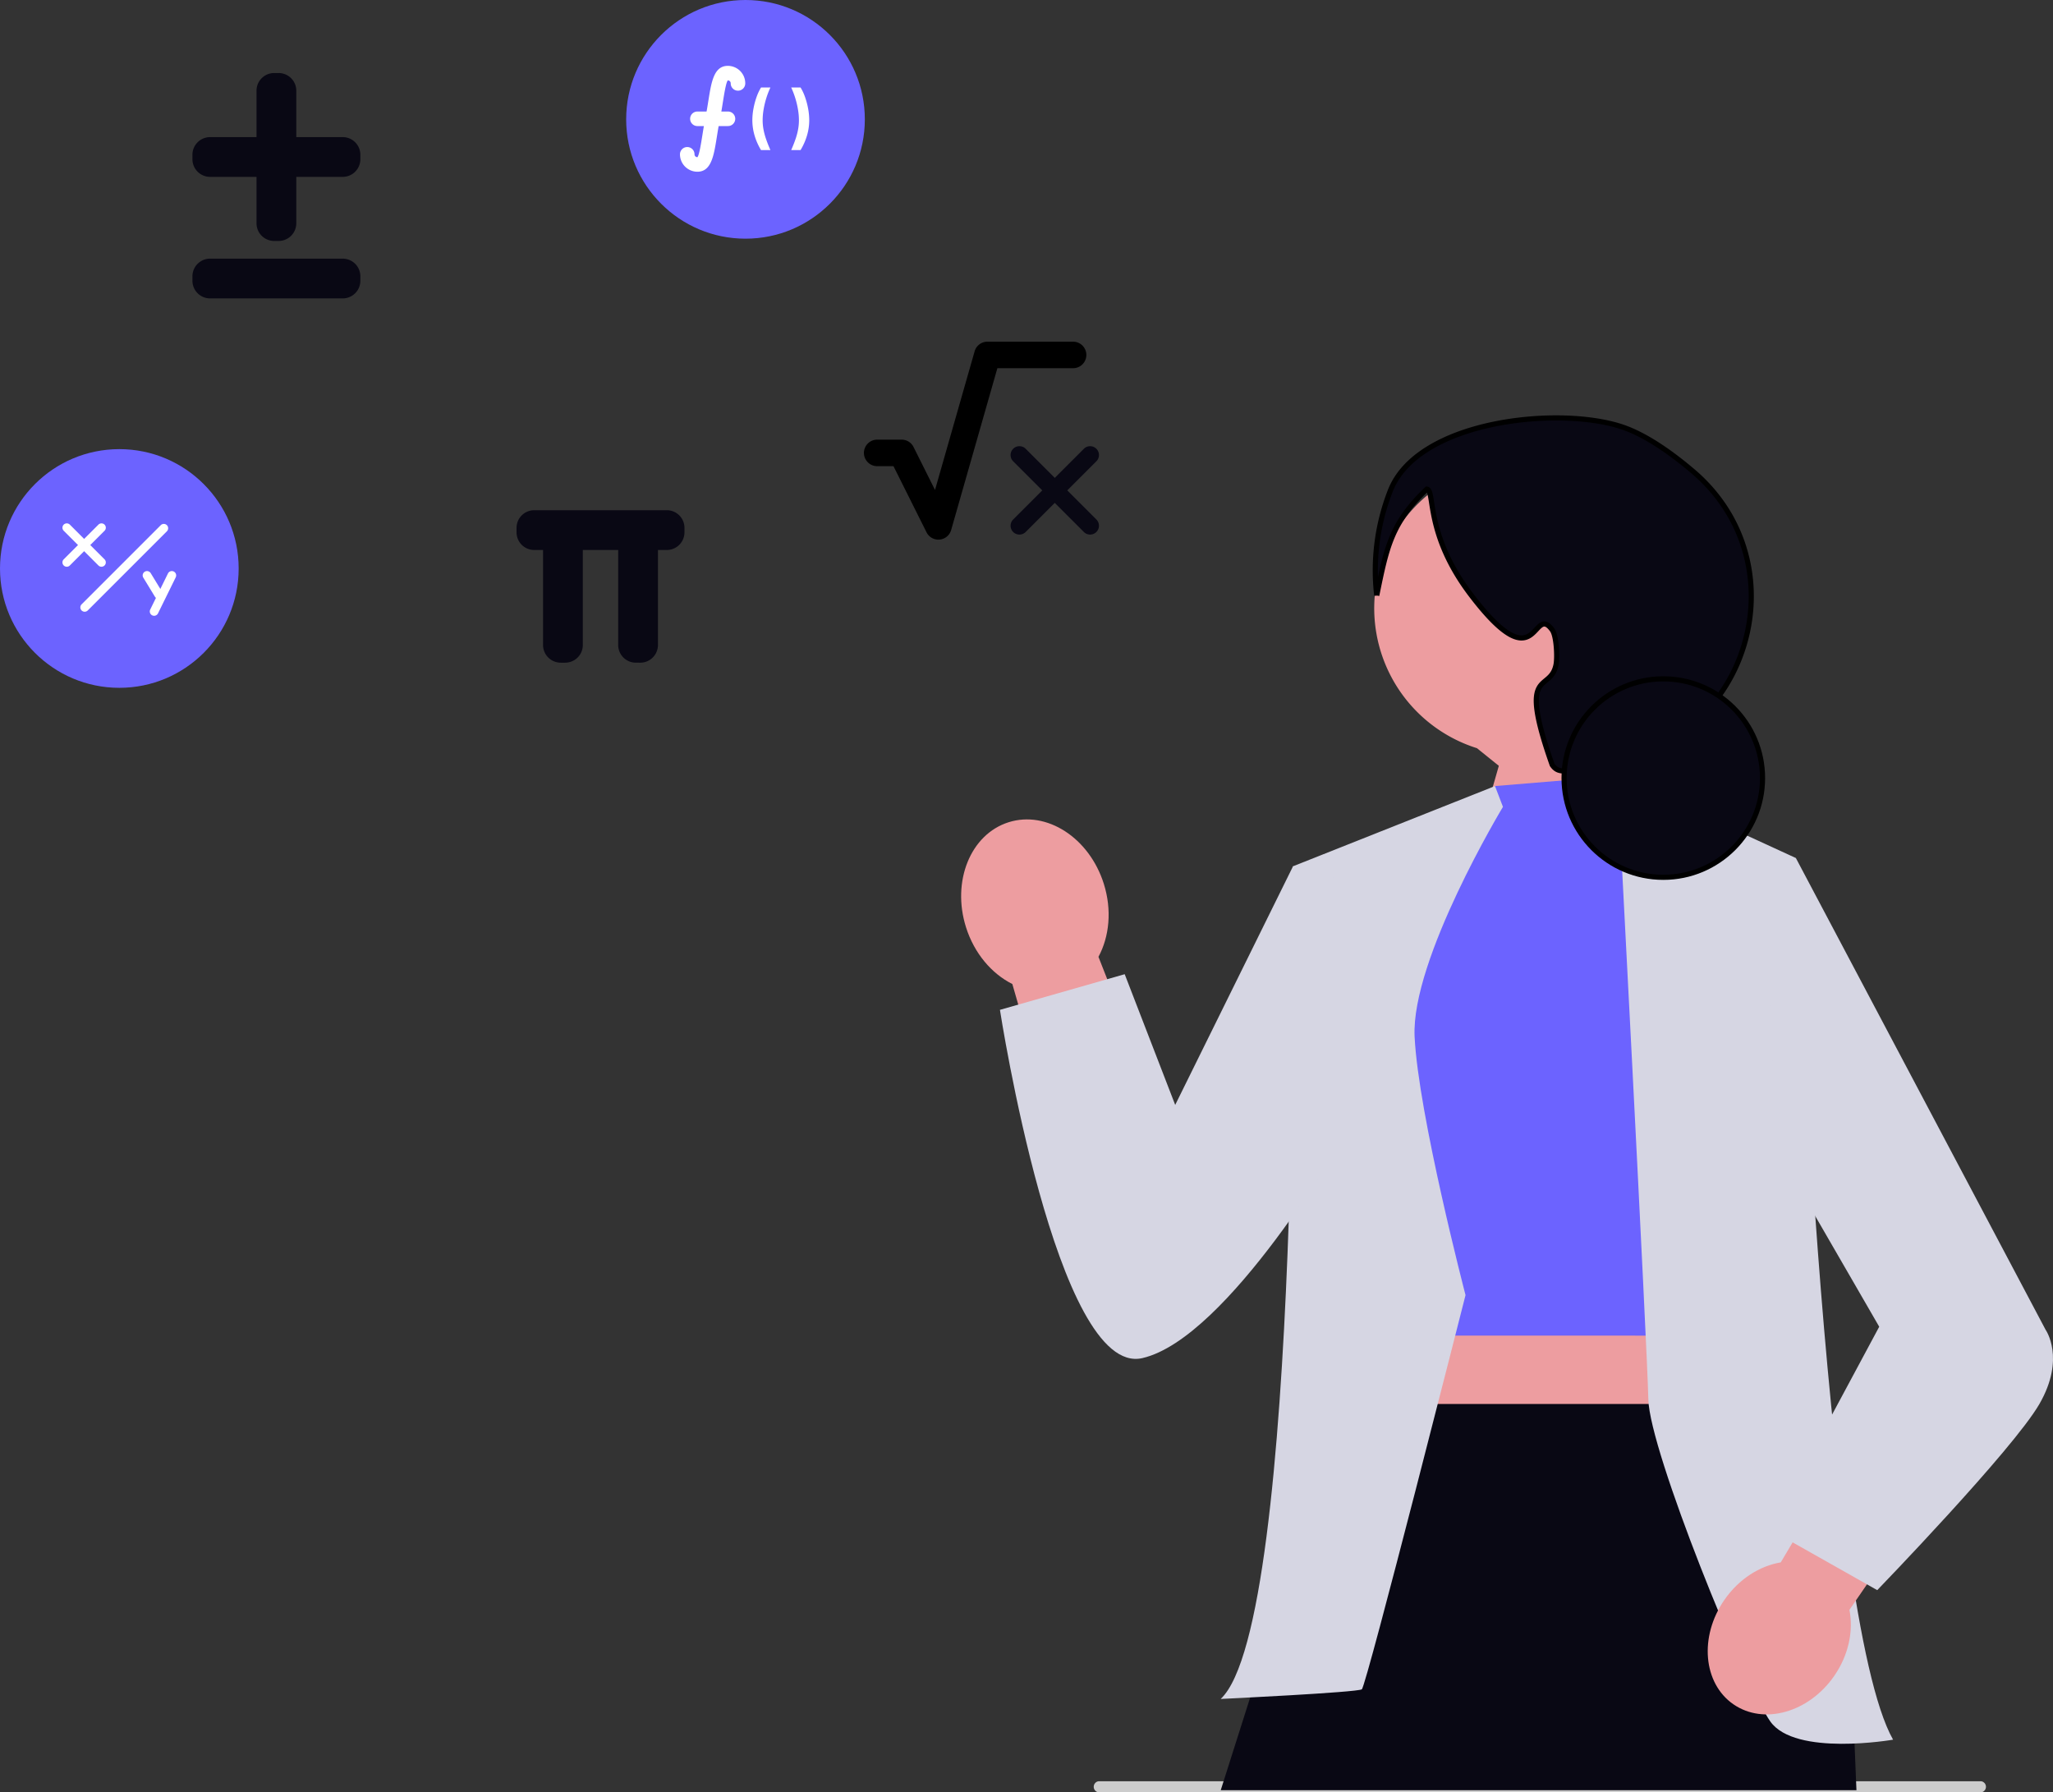 <svg xmlns="http://www.w3.org/2000/svg" width="799.99" height="698.367" viewBox="0 0 799.99 698.367"><rect x="0" y="0" width="799.99" height="698.367" fill="#333333" stroke="none"/><g transform="translate(-290 -151.205)"><g transform="translate(664.527 314.043)"><path d="M288.749,66.256a57.151,57.151,0,1,0-74.273,54.538L223,127.66,207.7,181.2l17.825,12.61,56.323-46.935s-12.168-15.5-18.693-32.973a57.089,57.089,0,0,0,25.595-47.645Z" transform="translate(-13.481 7.888)" fill="#ed9da0"/><path d="M395.285,235.2l40.947,142.291,41.409-28.739-48.8-124.146c4.255-7.881,5.313-18.24,2.081-28.48-5.656-17.916-22.26-28.646-37.088-23.965s-22.262,23-16.607,40.915c3.232,10.239,10.046,18.114,18.055,22.123Z" transform="translate(-375.336 -14.627)" fill="#ed9da0"/><rect width="147.703" height="172.031" transform="translate(156.603 276.757)" fill="#ed9da0"/><path d="M32.236,610.669H376.144a2.186,2.186,0,0,0,0-4.325H32.236a2.181,2.181,0,0,0,0,4.325Z" transform="translate(21.327 -75.139)" fill="#ccc"/><path d="M301.171,435.608l33.5,101.8,2,48.677H88.956l47.775-150.48Z" transform="translate(12.204 -51.404)" fill="#090814"/><path d="M248.28,151.484l35.112,80.184-3.474,137.808H161.248l-3.725-146.224,44.058-67.909Z" transform="translate(6.446 -11.905)" fill="#6c63ff"/><path d="M141.992,183.375s10.279,294.862,37.88,343.521c0,0-38.144,6.647-47.845-7.1S84.908,414.522,84.5,394.253,72.375,151.369,72.375,151.369l69.618,32.006Z" transform="translate(183.277 -11.889)" fill="#d6d6e3"/><path d="M358.932,164.069l-3.1-8.1-78.7,31.253s3.672,294.67-28.188,324.445c0,0,53.226-2.539,54.994-3.758s40.409-153.593,40.409-153.593-18.42-70.588-19.842-100.729,34.427-89.516,34.427-89.516Z" transform="translate(-147.805 -12.528)" fill="#d6d6e3"/><path d="M454.937,198.026l-19.969-5.761-45.916,92.989-19.678-50.932-48.617,13.89s22.1,143.407,55.506,135.694,78.673-86.467,78.673-86.467V198.026Z" transform="translate(-305.641 -17.575)" fill="#d6d6e3"/><path d="M69.518,508.669l67.013-97.418-30.807-27.1L42.753,490.174c-8.167,1.362-16.331,6.464-21.974,14.631-9.874,14.289-8.292,32.5,3.533,40.669S53.729,548.686,63.6,534.4c5.643-8.167,7.529-17.607,5.915-25.728Z" transform="translate(276.623 -44.25)" fill="#ed9da0"/><path d="M0,196.764l11.894-8.221,97.3,183.781s7.9,11.082-2.4,28.938S43.6,473.8,43.6,473.8L1.929,450.264l42.443-79.1-40.007-69.2L0,196.764Z" transform="translate(313.375 -17.057)" fill="#d6d6e3"/><path d="M397.054,69.188c3.817-18.674,5.648-28.24,19.523-41.45,3.293.466-.869,17.542,17.282,41.328,26.387,34.577,23.757,2.874,31.559,13.525,1.694,2.312,2.059,10.655,1.5,13.525-2.2,11.341-15.217.267-1.5,39.073,2.04,3.018,4.446,2.284,7.514,2.254.238,0-1.319-.3,4.509-1.5,2.781-.574,6.674-1.253,11.341-2.039C543,124.769,562.14,56.361,520.235,20.771c-9.534-8.1-18.891-14.234-27.015-17.078C468.752-4.872,413,.7,402.3,28.489a85.128,85.128,0,0,0-5.246,40.7Z" transform="translate(-235.107 0)" fill="#090814" stroke="#000" stroke-width="2"/><ellipse cx="38.667" cy="38.667" rx="38.667" ry="38.667" transform="translate(234.944 101.662)" fill="#090814" stroke="#000" stroke-width="2"/></g><path d="M-22471.115,11140.82a6.888,6.888,0,0,1-6.887-6.887v-1.725a6.888,6.888,0,0,1,6.887-6.887h51.66a6.888,6.888,0,0,1,6.891,6.887v1.725a6.888,6.888,0,0,1-6.891,6.887Zm24.971-22.386a6.888,6.888,0,0,1-6.887-6.888v-18.082h-18.084a6.888,6.888,0,0,1-6.887-6.888v-1.719a6.885,6.885,0,0,1,6.887-6.888h18.084v-18.083a6.888,6.888,0,0,1,6.887-6.887h1.725a6.888,6.888,0,0,1,6.887,6.887v18.083h18.078a6.886,6.886,0,0,1,6.891,6.888v1.719a6.889,6.889,0,0,1-6.891,6.888h-18.078v18.082a6.888,6.888,0,0,1-6.887,6.888Z" transform="translate(22842.986 -10873.341)" fill="#090814"/><g transform="translate(626.644 284.34)"><path d="M26.021,76.13A5.166,5.166,0,0,1,21.4,73.274L8.516,47.5H2.166a5.166,5.166,0,0,1,0-10.332h9.543a5.166,5.166,0,0,1,4.621,2.856L24.7,56.775,40.14,2.747A5.166,5.166,0,0,1,45.107-1h33.4a5.166,5.166,0,1,1,0,10.332H49L30.989,72.383A5.166,5.166,0,0,1,26.5,76.107C26.34,76.122,26.18,76.13,26.021,76.13Z" transform="translate(3 1)"/><g transform="translate(57.148 40.718)"><path d="M27,30.439a3.433,3.433,0,0,1-2.435-1.009L-2.991,1.879a3.444,3.444,0,0,1,0-4.87,3.444,3.444,0,0,1,4.87,0L29.431,24.56A3.444,3.444,0,0,1,27,30.439Z" transform="translate(4 4)" fill="#090814"/><path d="M-.556,30.439a3.433,3.433,0,0,1-2.435-1.009,3.444,3.444,0,0,1,0-4.87L24.56-2.991a3.444,3.444,0,0,1,4.87,0,3.444,3.444,0,0,1,0,4.87L1.879,29.431A3.433,3.433,0,0,1-.556,30.439Z" transform="translate(4 4)" fill="#090814"/></g></g><path d="M-22431.506,11112.407a6.887,6.887,0,0,1-6.889-6.888V11068.5h-13.777v37.021a6.888,6.888,0,0,1-6.887,6.888h-1.721a6.889,6.889,0,0,1-6.891-6.888V11068.5h-3.445a6.888,6.888,0,0,1-6.887-6.887v-1.725a6.888,6.888,0,0,1,6.887-6.887h51.66a6.888,6.888,0,0,1,6.891,6.887v1.725a6.888,6.888,0,0,1-6.891,6.887h-3.443v37.021a6.888,6.888,0,0,1-6.889,6.888Z" transform="translate(22969.283 -10702.999)" fill="#090814"/><g transform="translate(290 326.64)"><circle cx="46.5" cy="46.5" r="46.5" transform="translate(0 -0.435)" fill="#6c63ff"/><g transform="translate(24.335 28.488)"><g transform="translate(0 0)"><path d="M11.209,12.9a1.685,1.685,0,0,1-1.195-.495L-3.505-1.115a1.69,1.69,0,0,1,0-2.39,1.69,1.69,0,0,1,2.39,0L12.4,10.014A1.69,1.69,0,0,1,11.209,12.9Z" transform="translate(4 4)" fill="#fff"/><path d="M-2.31,12.9A1.685,1.685,0,0,1-3.505,12.4a1.69,1.69,0,0,1,0-2.39L10.014-3.505a1.69,1.69,0,0,1,2.39,0,1.69,1.69,0,0,1,0,2.39L-1.115,12.4A1.685,1.685,0,0,1-2.31,12.9Z" transform="translate(4 4)" fill="#fff"/></g><g transform="translate(31.262 18.588)"><path d="M0,0,4.527,7.423" transform="translate(1.69 1.69)" fill="#fff"/><path d="M2.218,6.8a1.689,1.689,0,0,1-1.444-.81L-3.753-1.431A1.69,1.69,0,0,1-3.19-3.753,1.69,1.69,0,0,1-.868-3.19L3.659,4.232A1.69,1.69,0,0,1,2.218,6.8Z" transform="translate(4.001 4.001)" fill="#fff"/><path d="M10.349,0l-6.9,14.041" transform="translate(1.015 1.69)" fill="#fff"/><path d="M1.133,13.421A1.691,1.691,0,0,1-.382,10.985l6.9-14.041a1.69,1.69,0,0,1,2.262-.771,1.69,1.69,0,0,1,.771,2.262l-6.9,14.041A1.69,1.69,0,0,1,1.133,13.421Z" transform="translate(3.326 4.001)" fill="#fff"/></g><path d="M-2.31,30.22a1.685,1.685,0,0,1-1.195-.495,1.69,1.69,0,0,1,0-2.39l30.84-30.84a1.69,1.69,0,0,1,2.39,0,1.69,1.69,0,0,1,0,2.39l-30.84,30.84A1.685,1.685,0,0,1-2.31,30.22Z" transform="translate(10.971 4.211)" fill="#fff"/></g></g><g transform="translate(533.658 151)"><circle cx="46.5" cy="46.5" r="46.5" transform="translate(0.342 0.205)" fill="#6c63ff"/><g transform="translate(21.308 25.866)"><path d="M1.787,36.251A6.794,6.794,0,0,1-5,29.465a2.833,2.833,0,0,1,2.833-2.833A2.833,2.833,0,0,1,.665,29.465a1.123,1.123,0,0,0,1.121,1.121c.687-.664,1.424-5.291,1.963-8.669.336-2.108.7-4.419,1.19-6.847.47-2.35.826-4.587,1.151-6.628C7.241,1.23,8.233-5,13.649-5a6.794,6.794,0,0,1,6.787,6.787,2.833,2.833,0,1,1-5.665,0A1.123,1.123,0,0,0,13.649.665c-.687.664-1.424,5.291-1.963,8.669-.336,2.108-.7,4.419-1.19,6.847-.47,2.35-.826,4.587-1.151,6.628C8.195,30.022,7.2,36.251,1.787,36.251Z" transform="translate(5 5)" fill="#fff"/><path d="M11.695,9.665H-.167A2.833,2.833,0,0,1-3,6.833,2.833,2.833,0,0,1-.167,4H11.695a2.833,2.833,0,1,1,0,5.665Z" transform="translate(6.954 13.793)" fill="#fff"/><path d="M9.9-79.869a24.982,24.982,0,0,1,.433-4.516,29.184,29.184,0,0,1,1.2-4.509,19.512,19.512,0,0,1,1.75-3.743h3.657A31.789,31.789,0,0,0,15.31-88.4a33.68,33.68,0,0,0-1.036,4.385,25.494,25.494,0,0,0-.36,4.149,19.746,19.746,0,0,0,.308,3.454,25.931,25.931,0,0,0,.977,3.723q.669,1.986,1.743,4.437H13.284a23.869,23.869,0,0,1-2.523-5.709A21.083,21.083,0,0,1,9.9-79.869Zm15.14,11.614q1.088-2.491,1.75-4.477a25.862,25.862,0,0,0,.963-3.716,19.9,19.9,0,0,0,.3-3.421,25.494,25.494,0,0,0-.36-4.149A33.68,33.68,0,0,0,26.662-88.4a32.983,32.983,0,0,0-1.619-4.234h3.644a18.756,18.756,0,0,1,1.757,3.743,29.676,29.676,0,0,1,1.193,4.509,24.983,24.983,0,0,1,.433,4.516A20.978,20.978,0,0,1,31.2-73.95a24.128,24.128,0,0,1-2.517,5.7Z" transform="translate(18.3 101.071)" fill="#fff"/></g></g></g></svg>